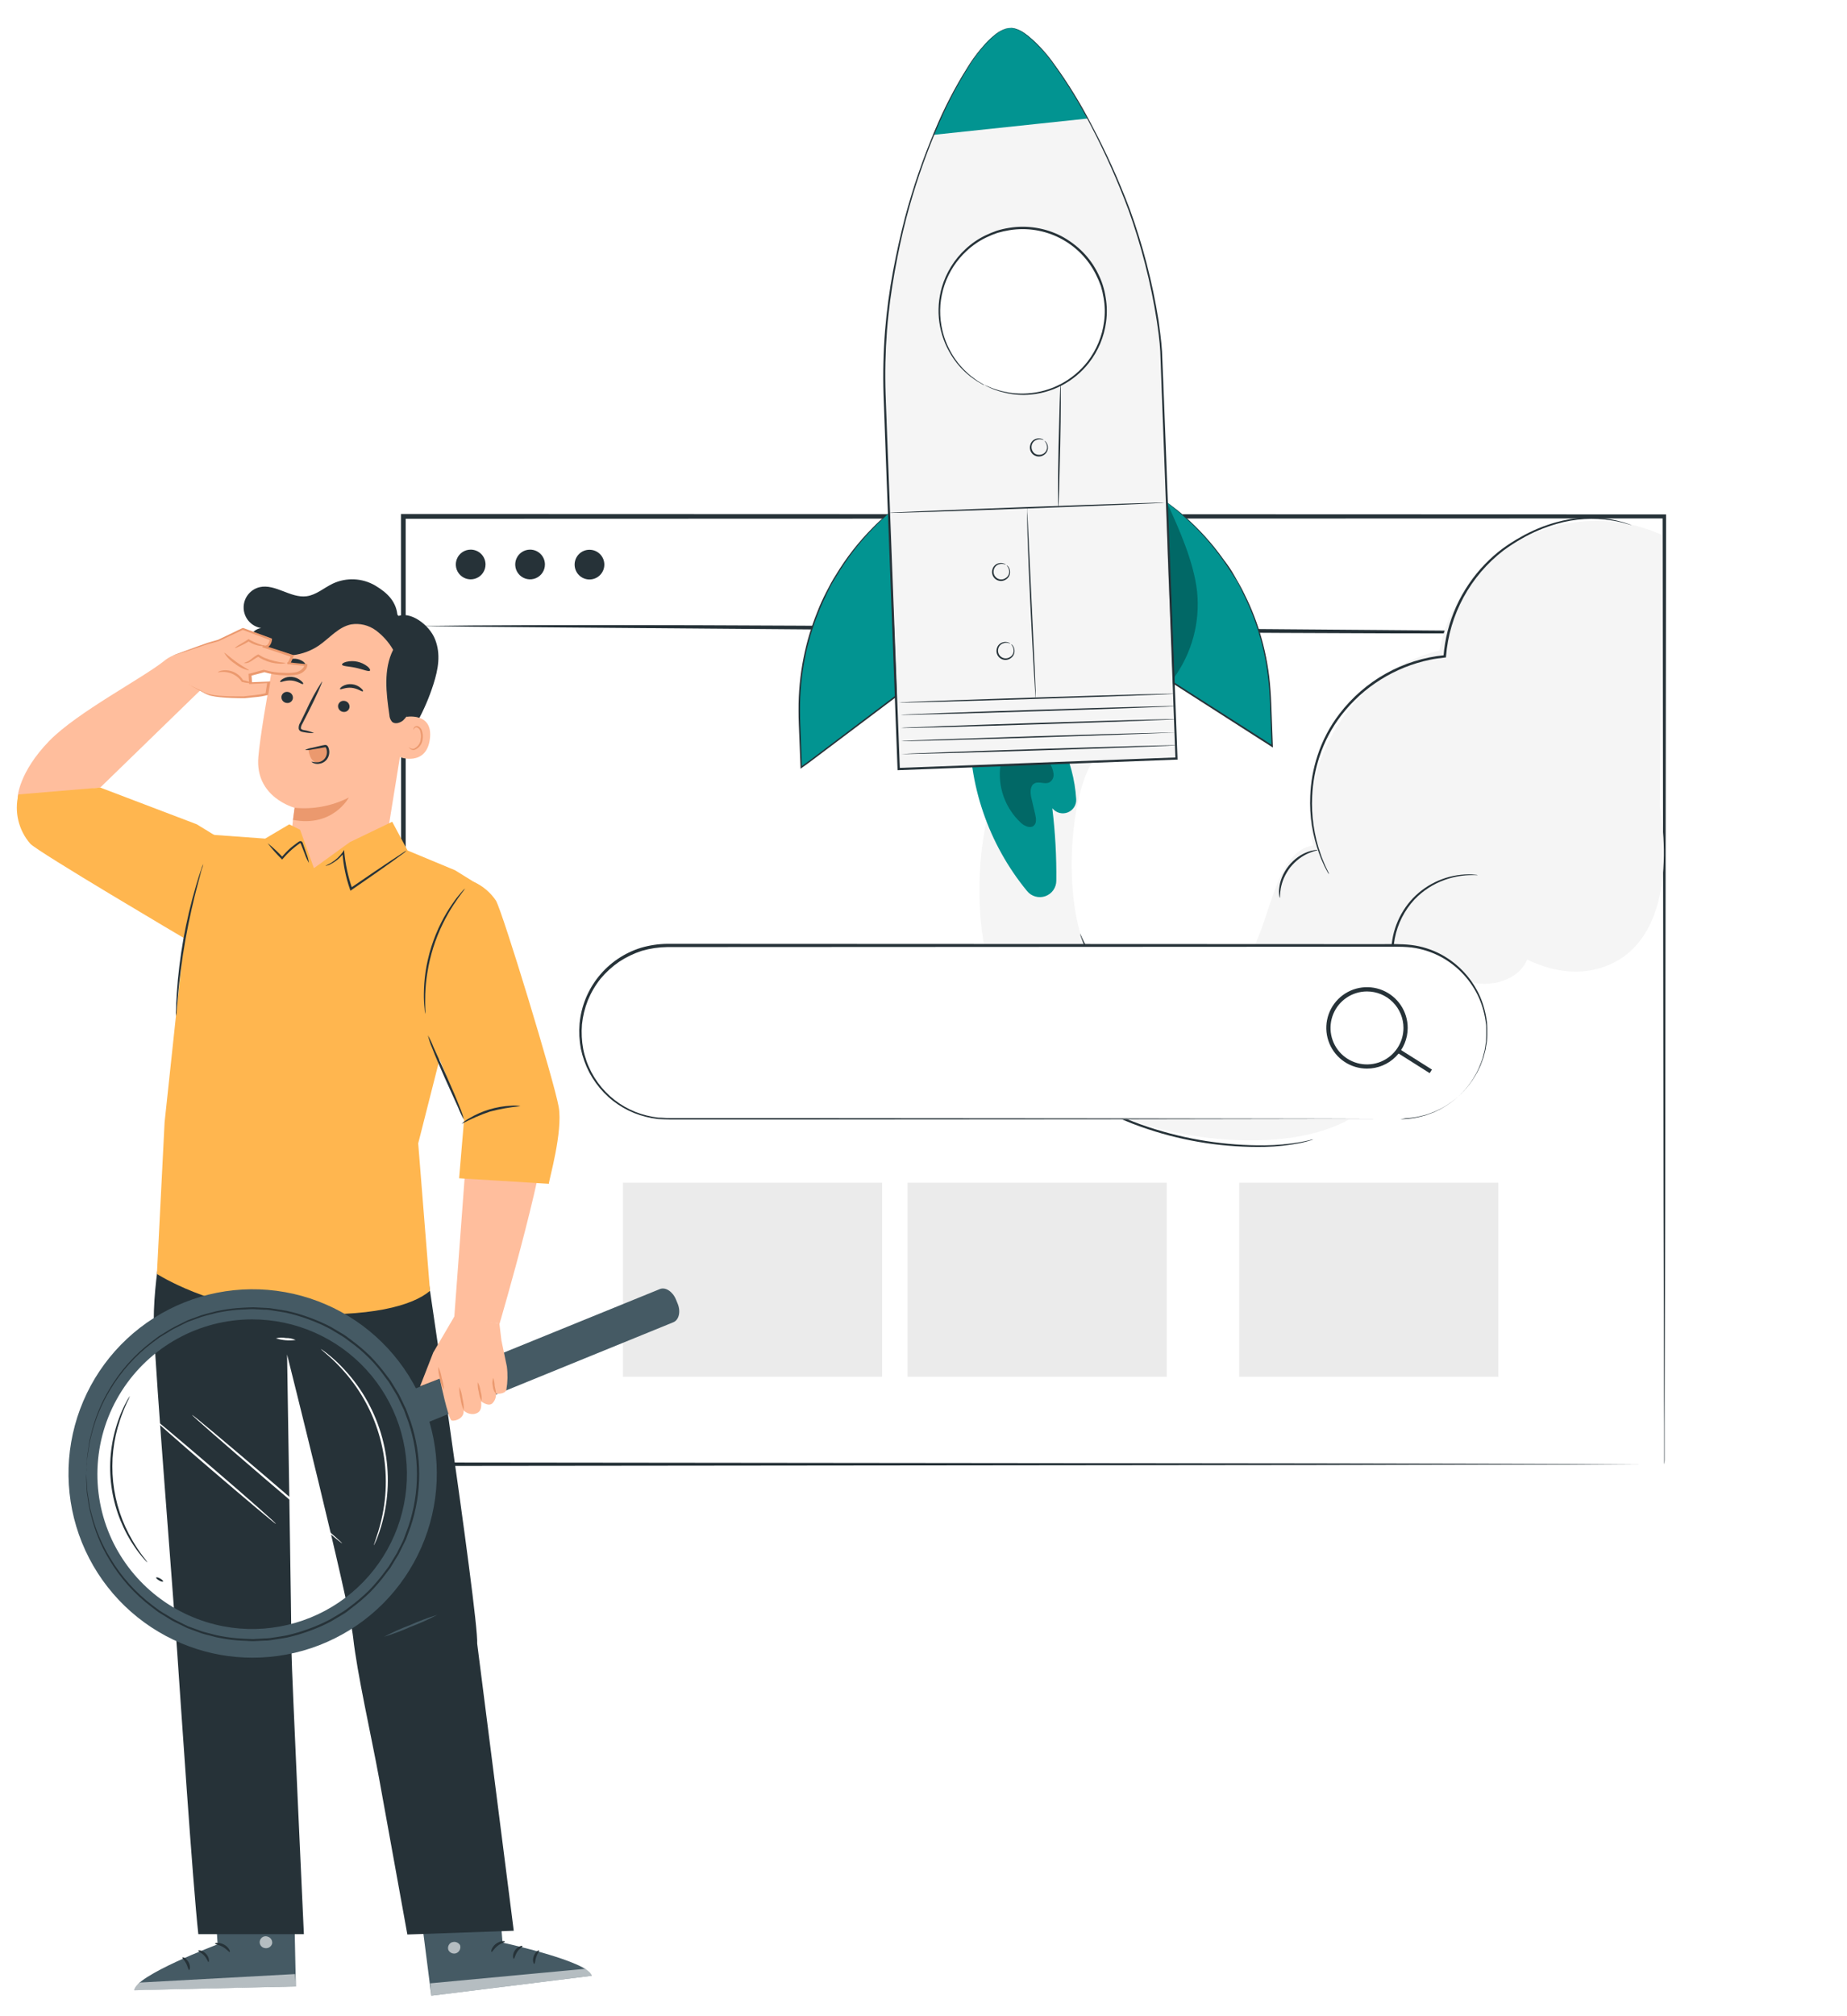 <svg width="439" height="479" viewBox="0 0 439 479" fill="none" xmlns="http://www.w3.org/2000/svg">
<g filter="url(#filter0_d_7_37867)">
<path d="M395.556 118.723H95.824V343.945H395.556V118.723Z" fill="white"/>
<path d="M395.556 343.945C395.556 343.945 395.556 343.584 395.556 342.891C395.556 342.199 395.556 341.165 395.556 339.811C395.556 337.101 395.556 333.087 395.506 327.839C395.506 317.363 395.446 301.969 395.395 282.321C395.345 243.085 395.265 186.829 395.175 118.753L395.606 119.184L95.905 119.274L96.427 118.753C96.427 199.734 96.427 276.41 96.427 343.975L95.955 343.503L312.287 343.734L373.73 343.865L390.037 343.925H394.241H395.315H394.261H390.117L373.901 343.985L312.568 344.116L95.925 344.346H95.353V343.875C95.353 276.31 95.353 199.634 95.303 118.652V118.13H95.855L395.556 118.231H395.997V118.652C395.907 186.889 395.837 243.225 395.777 282.522C395.727 302.13 395.696 317.483 395.666 327.939C395.666 333.147 395.666 337.141 395.666 339.831C395.666 341.165 395.666 342.179 395.666 342.841C395.666 343.503 395.556 343.945 395.556 343.945Z" fill="#263238"/>
<path d="M394.051 146.308C393.801 146.341 393.55 146.357 393.298 146.359H391.07L382.521 146.449C375.105 146.509 364.358 146.539 351.091 146.529C324.539 146.529 287.872 146.339 247.371 146.007L143.651 145.174L112.211 144.924L103.672 144.823L101.444 144.763C101.194 144.792 100.941 144.792 100.691 144.763C100.94 144.718 101.192 144.701 101.444 144.713H103.672L112.211 144.623C119.637 144.562 130.375 144.532 143.651 144.532C170.193 144.532 206.87 144.733 247.381 145.064L351.091 145.897L382.531 146.138L391.07 146.248H393.298C393.55 146.242 393.803 146.262 394.051 146.308Z" fill="#263238"/>
<path d="M115.402 130.122C115.404 130.821 115.199 131.506 114.811 132.088C114.424 132.67 113.872 133.125 113.227 133.393C112.581 133.662 111.87 133.733 111.184 133.597C110.497 133.461 109.867 133.124 109.372 132.63C108.878 132.135 108.541 131.505 108.405 130.819C108.269 130.132 108.34 129.421 108.609 128.776C108.877 128.13 109.332 127.578 109.914 127.191C110.496 126.803 111.181 126.598 111.88 126.6C112.814 126.602 113.708 126.974 114.368 127.634C115.028 128.294 115.4 129.189 115.402 130.122Z" fill="#263238"/>
<path d="M129.522 130.122C129.524 130.821 129.318 131.505 128.931 132.087C128.544 132.669 127.993 133.123 127.348 133.392C126.703 133.661 125.992 133.733 125.306 133.597C124.62 133.462 123.99 133.127 123.495 132.633C123 132.14 122.663 131.51 122.526 130.825C122.389 130.139 122.458 129.428 122.725 128.782C122.992 128.136 123.445 127.584 124.026 127.196C124.607 126.807 125.29 126.6 125.989 126.6C126.924 126.6 127.821 126.97 128.483 127.631C129.146 128.291 129.519 129.187 129.522 130.122Z" fill="#263238"/>
<path d="M140.108 133.694C142.059 133.694 143.641 132.113 143.641 130.162C143.641 128.211 142.059 126.63 140.108 126.63C138.158 126.63 136.576 128.211 136.576 130.162C136.576 132.113 138.158 133.694 140.108 133.694Z" fill="#263238"/>
<path d="M209.659 277.042H148.065V323.153H209.659V277.042Z" fill="#EBEBEB"/>
<path d="M277.306 277.042H215.712V323.153H277.306V277.042Z" fill="#EBEBEB"/>
<path d="M356.138 277.042H294.544V323.153H356.138V277.042Z" fill="#EBEBEB"/>
<path d="M256.115 256.167C227.123 236.899 230.502 196.723 237.994 179.566L260.597 175.627C252.97 185.028 252.166 219.115 261.784 226.473C271.401 233.832 289.289 233.741 296.365 223.91C301.928 216.193 302.704 198.316 312.102 196.878C308.164 176.921 322.301 155.131 342.128 150.604C343.204 144.974 345.541 139.661 348.963 135.063C352.385 130.465 356.804 126.701 361.888 124.054C366.972 121.407 372.589 119.945 378.318 119.778C384.047 119.611 389.74 120.744 394.969 123.09L394.535 187.774C394.535 187.774 400.696 218.466 381.541 225.626C374.998 228.071 368.511 226.646 362.993 224.012C362.571 224.993 361.966 225.886 361.21 226.641C358.238 229.549 353.597 230.308 349.51 229.436C348.983 229.323 348.493 229.186 347.956 229.009C343.65 242.243 331.304 256.469 319.876 262.418C303.344 271.077 271.711 266.525 256.115 256.167Z" fill="#F5F5F5"/>
<path d="M315.92 203.719C315.92 203.719 315.892 203.609 315.794 203.4L315.365 202.507C315.168 202.111 314.931 201.622 314.698 201.03C314.464 200.438 314.151 199.764 313.904 198.978C312.338 194.552 311.652 189.862 311.885 185.172C312.029 181.957 312.621 178.778 313.644 175.726C314.801 172.201 316.55 168.899 318.817 165.962C324.044 159.183 331.527 154.503 339.909 152.768C341.11 152.509 342.329 152.377 343.459 152.239L343.68 152.219L343.691 152.004C344.076 147.071 345.496 142.274 347.858 137.927C350.22 133.579 353.471 129.778 357.4 126.77C358.769 125.768 360.195 124.847 361.671 124.011C364.311 122.487 367.13 121.297 370.063 120.466C374.295 119.232 378.749 118.96 383.1 119.671C383.875 119.778 384.539 119.936 385.124 120.071C385.617 120.175 386.105 120.303 386.586 120.456L387.486 120.707C387.586 120.745 387.69 120.768 387.797 120.773C387.797 120.773 387.702 120.717 387.503 120.659L386.62 120.359C386.143 120.185 385.656 120.041 385.16 119.93C384.578 119.773 383.91 119.601 383.111 119.455C378.723 118.664 374.213 118.882 369.922 120.091C366.952 120.905 364.097 122.091 361.424 123.62C359.923 124.453 358.476 125.378 357.089 126.389C355.628 127.487 354.255 128.7 352.984 130.014C347.242 135.946 343.747 143.692 343.098 151.922L343.335 151.678C338.436 152.162 333.69 153.651 329.392 156.052C325.095 158.453 321.339 161.715 318.358 165.633C316.069 168.613 314.307 171.964 313.149 175.539C312.126 178.644 311.546 181.878 311.423 185.145C311.216 189.874 311.962 194.596 313.617 199.03C313.862 199.727 314.144 200.41 314.461 201.077C314.669 201.579 314.905 202.068 315.169 202.543C315.373 202.908 315.529 203.197 315.644 203.417C315.727 203.525 315.82 203.626 315.92 203.719Z" fill="#263238"/>
<path d="M304.174 209.34C304.273 209.328 304.182 208.436 304.431 207.045C304.582 206.237 304.82 205.448 305.142 204.692C305.547 203.77 306.061 202.899 306.671 202.099C307.309 201.316 308.037 200.611 308.841 199.999C309.502 199.509 310.216 199.094 310.968 198.761C312.267 198.198 313.152 198.08 313.136 197.989C313.12 197.897 312.909 197.959 312.501 197.999C311.929 198.072 311.368 198.215 310.83 198.423C310.022 198.715 309.258 199.115 308.557 199.611C306.822 200.835 305.477 202.534 304.683 204.503C304.362 205.302 304.15 206.141 304.052 206.996C303.972 207.569 303.967 208.149 304.036 208.723C304.098 209.132 304.146 209.347 304.174 209.34Z" fill="#263238"/>
<path d="M314.383 233.657C314.383 233.657 314.431 233.022 314.648 231.903C314.957 230.312 315.58 228.798 316.48 227.451C317.82 225.416 319.779 223.867 322.067 223.032C324.919 221.999 328.059 222.095 330.843 223.301L331.231 223.472L331.206 223.061C331.156 221.69 331.261 220.318 331.52 218.971C332.186 215.503 333.815 212.294 336.222 209.71C338.22 207.628 340.675 206.041 343.393 205.073C345.227 204.419 347.149 204.044 349.093 203.96C350.473 203.911 351.242 203.991 351.236 203.941C351.057 203.886 350.872 203.855 350.685 203.849C350.154 203.784 349.62 203.753 349.085 203.757C346.621 203.769 344.184 204.273 341.916 205.239C339.649 206.204 337.597 207.612 335.88 209.38C334.143 211.201 332.788 213.352 331.897 215.706C331.006 218.06 330.596 220.569 330.691 223.084L331.059 222.835C328.149 221.567 324.861 221.479 321.886 222.588C319.522 223.479 317.514 225.117 316.166 227.253C315.271 228.649 314.68 230.218 314.431 231.857C314.365 232.297 314.332 232.741 314.334 233.186C314.328 233.345 314.344 233.503 314.383 233.657Z" fill="#263238"/>
<path d="M241.466 241.022C241.579 241.269 241.711 241.507 241.862 241.733C242.146 242.18 242.549 242.86 243.117 243.695C244.756 246.035 246.608 248.218 248.649 250.218C251.686 253.161 255.055 255.742 258.689 257.907C260.834 259.192 263.052 260.352 265.331 261.38C267.774 262.496 270.278 263.474 272.83 264.309C281.791 267.287 291.196 268.71 300.637 268.516C303.493 268.46 306.339 268.15 309.14 267.587C310.123 267.363 310.887 267.173 311.393 267.005C311.656 266.938 311.913 266.848 312.159 266.734C311.889 266.771 311.622 266.828 311.36 266.904C310.846 267.044 310.085 267.189 309.095 267.386C306.299 267.87 303.468 268.125 300.631 268.151C291.249 268.236 281.918 266.773 273.012 263.822C270.478 262.996 267.991 262.028 265.565 260.923C263.296 259.913 261.087 258.77 258.951 257.502C255.324 255.37 251.949 252.837 248.888 249.951C246.857 247.992 244.992 245.868 243.312 243.601C242.716 242.795 242.302 242.132 242.006 241.666C241.844 241.437 241.663 241.221 241.466 241.022Z" fill="#263238"/>
<path d="M256.711 217.787C256.781 218.241 256.912 218.683 257.102 219.101C257.511 220.252 258.026 221.363 258.64 222.419C260.655 225.952 263.611 228.856 267.179 230.807C270.747 232.758 274.787 233.68 278.849 233.469C280.065 233.416 281.273 233.251 282.459 232.976C282.903 232.894 283.335 232.758 283.747 232.571C282.122 232.836 280.483 233.01 278.839 233.091C274.861 233.198 270.926 232.249 267.435 230.34C263.944 228.432 261.021 225.632 258.964 222.226C258.119 220.796 257.366 219.314 256.711 217.787Z" fill="#263238"/>
<path d="M252.198 172.424C254.277 176.635 255.5 181.216 255.797 185.903C255.834 186.57 255.661 187.231 255.301 187.794C254.942 188.356 254.414 188.792 253.794 189.038C253.173 189.284 252.491 189.329 251.843 189.166C251.196 189.003 250.616 188.64 250.186 188.129L250.117 188.088C250.813 193.788 251.13 199.528 251.067 205.27C251.065 206.078 250.813 206.865 250.347 207.524C249.88 208.183 249.221 208.681 248.46 208.951C247.699 209.221 246.873 209.248 246.095 209.03C245.318 208.812 244.627 208.358 244.117 207.732C234.891 196.504 230.05 182.31 230.494 167.785L252.198 172.424Z" fill="#029491"/>
<g opacity="0.3">
<path d="M249.678 177.648C250.073 178.346 250.324 179.116 250.417 179.912C250.459 180.31 250.385 180.711 250.204 181.067C250.023 181.424 249.742 181.72 249.396 181.92C248.308 182.443 246.924 181.569 245.853 182.161C244.782 182.753 244.858 184.382 245.142 185.621L246.058 189.539C246.284 190.5 246.426 191.701 245.608 192.279C244.79 192.857 243.49 192.277 242.685 191.546C240.82 189.824 239.4 187.676 238.547 185.284C237.695 182.893 237.435 180.33 237.791 177.816L249.678 177.648Z" fill="black"/>
</g>
<path d="M250.651 223.068C251.425 223.563 251.974 224.341 252.179 225.235C252.385 226.13 252.231 227.07 251.751 227.852C251.271 228.634 250.502 229.197 249.611 229.418C248.721 229.64 247.778 229.503 246.988 229.037C246.197 228.571 245.621 227.813 245.383 226.926C245.146 226.039 245.266 225.095 245.718 224.296C246.17 223.497 246.917 222.907 247.8 222.654C248.682 222.4 249.628 222.504 250.435 222.941" fill="#029491"/>
<path d="M240.036 2.64C245.268 2.439 255.385 15.59 265.158 37.822C270.937 50.929 274.584 64.876 275.96 79.135L279.63 176.28L254.039 177.247L239.191 177.814L213.6 178.78L210.272 90.62C209.94 81.995 210.436 73.359 211.753 64.829C213.033 56.281 215 47.849 217.634 39.617C225.165 16.624 234.809 2.832 240.036 2.64Z" fill="#F5F5F5"/>
<path d="M211.321 117.868L211.082 118.076C204.153 124.084 198.662 131.573 195.016 139.989C191.369 148.405 189.661 157.532 190.016 166.697L190.458 178.338L212.965 161.4L211.321 117.868Z" fill="#029491"/>
<path d="M211.321 117.867L211.328 118.093L211.343 118.719L211.439 121.105L211.702 130.125L212.794 161.392L212.865 161.271L192.387 176.725L190.355 178.196L190.614 178.348L190.346 171.492C190.277 169.238 190.143 167.016 190.153 164.844C190.121 160.664 190.511 156.492 191.32 152.392C192.043 148.685 193.121 145.057 194.538 141.557C195.157 139.895 195.936 138.374 196.62 136.878C197.304 135.383 198.095 134.02 198.911 132.754C201.343 128.691 204.242 124.927 207.55 121.538C208.688 120.299 209.69 119.469 210.305 118.841L211.282 117.914L211.015 118.13L210.278 118.708C209.634 119.307 208.614 120.127 207.459 121.357C204.097 124.728 201.155 128.492 198.695 132.568C197.87 133.829 197.125 135.231 196.376 136.7C195.627 138.168 194.899 139.72 194.266 141.385C192.83 144.901 191.735 148.546 190.995 152.27C190.176 156.392 189.776 160.586 189.802 164.788C189.789 166.982 189.92 169.191 189.998 171.45L190.274 178.334L190.287 178.668L190.557 178.466L192.588 176.996L213.098 161.548L213.139 161.479L213.174 161.419L211.885 130.012L211.506 121.052L211.41 118.665C211.396 118.412 211.396 118.214 211.379 118.065L211.321 117.867Z" fill="#263238"/>
<path d="M277.355 115.381C277.355 115.381 277.485 115.458 277.623 115.539C284.883 120.934 290.838 127.891 295.049 135.895C299.26 143.9 301.62 152.748 301.954 161.787L302.392 173.274L278.982 158.31L277.355 115.381Z" fill="#029491"/>
<path d="M277.355 115.381L277.351 115.565L277.373 116.161L277.426 118.522L277.723 127.364L278.799 158.342L278.807 158.428L278.867 158.464C285.436 162.674 292.639 167.292 300.19 172.128C300.916 172.556 301.612 173.036 302.262 173.454L302.547 173.622L302.535 173.289L302.282 166.524C302.184 164.299 302.146 162.11 301.971 159.957C301.687 155.819 300.98 151.722 299.861 147.728C298.861 144.125 297.513 140.627 295.837 137.284C295.102 135.685 294.207 134.238 293.415 132.816C292.623 131.394 291.735 130.113 290.812 128.952C288.106 125.128 284.952 121.642 281.417 118.568C280.185 117.457 279.129 116.718 278.447 116.177C278.109 115.919 277.853 115.722 277.644 115.563C277.434 115.405 277.358 115.395 277.358 115.395C277.523 115.492 277.793 115.744 278.38 116.23C278.967 116.716 280.098 117.546 281.311 118.669C284.82 121.764 287.956 125.258 290.655 129.08C291.548 130.271 292.333 131.608 293.24 132.934C294.147 134.261 294.896 135.797 295.628 137.382C297.282 140.718 298.612 144.205 299.6 147.796C300.701 151.77 301.397 155.845 301.679 159.959C301.842 162.094 301.874 164.291 301.972 166.516L302.225 173.281L302.492 173.124C301.826 172.731 301.126 172.26 300.429 171.803C292.872 166.975 285.656 162.361 279.082 158.159L279.158 158.286L277.906 127.448L277.526 118.569L277.43 116.183L277.396 115.569L277.355 115.381Z" fill="#263238"/>
<path d="M240.035 2.641C244.074 2.331 251.058 10.303 258.521 24.162L221.784 28.051C228.151 13.435 234.858 3.026 240.035 2.641Z" fill="#029491"/>
<path d="M213.692 162.934C213.703 163.034 228.34 162.646 246.388 162.067C264.435 161.488 279.078 160.952 279.067 160.852C279.056 160.753 264.477 161.14 246.38 161.724C228.283 162.309 213.689 162.839 213.692 162.934Z" fill="#263238"/>
<path d="M214.105 165.869C214.064 165.938 228.745 165.576 246.792 164.997C264.839 164.418 279.483 163.882 279.472 163.782C279.461 163.683 264.84 164.08 246.784 164.655C228.729 165.229 214.094 165.769 214.105 165.869Z" fill="#263238"/>
<path d="M214.159 168.976C214.171 169.076 228.808 168.688 246.856 168.109C264.903 167.53 279.546 166.994 279.535 166.894C279.524 166.795 264.904 167.192 246.848 167.767C228.792 168.341 214.157 168.881 214.159 168.976Z" fill="#263238"/>
<path d="M214.224 172.09C214.235 172.189 228.878 171.793 246.92 171.223C264.962 170.652 279.623 170.068 279.579 170.043C279.536 170.017 264.948 170.341 246.892 170.915C228.836 171.489 214.227 171.986 214.224 172.09Z" fill="#263238"/>
<path d="M214.267 175.179C214.226 175.249 228.907 174.887 246.963 174.312C265.019 173.738 279.645 173.192 279.642 173.098C279.64 173.003 265.011 173.396 246.955 173.97C228.899 174.544 214.308 175.11 214.267 175.179Z" fill="#263238"/>
<path d="M244.219 116.7C244.219 116.7 244.142 116.83 244.16 117.155C244.178 117.48 244.14 117.9 244.128 118.475C244.119 119.635 244.163 121.28 244.229 123.322C244.347 127.411 244.582 133.059 244.88 139.292C245.178 145.525 245.476 151.164 245.711 155.251L246.016 160.09L246.119 161.397C246.116 161.551 246.136 161.703 246.177 161.851C246.191 161.697 246.193 161.542 246.182 161.388L246.152 160.077L245.956 155.232L245.203 139.296L244.453 123.338L244.226 118.545C244.211 117.977 244.175 117.525 244.187 117.229L244.219 116.7Z" fill="#263238"/>
<path d="M211.322 117.867C211.333 117.967 225.994 117.5 244.062 116.828C262.129 116.156 276.796 115.541 276.793 115.446C276.791 115.351 262.13 115.818 244.054 116.485C225.978 117.153 211.32 117.773 211.322 117.867Z" fill="#263238"/>
<path d="M240.129 148.931C240.016 148.808 239.868 148.721 239.705 148.681C239.274 148.507 238.795 148.488 238.351 148.628C238.011 148.721 237.701 148.902 237.453 149.153C237.205 149.403 237.028 149.715 236.938 150.056C236.807 150.481 236.813 150.937 236.954 151.359C237.096 151.781 237.366 152.148 237.727 152.408C238.088 152.668 238.521 152.809 238.966 152.81C239.411 152.811 239.846 152.673 240.208 152.414C240.504 152.222 240.745 151.956 240.906 151.642C241.066 151.327 241.141 150.976 241.123 150.624C241.121 150.171 240.971 149.731 240.697 149.371C240.489 149.131 240.314 149.052 240.304 149.069C240.294 149.087 240.425 149.199 240.587 149.458C240.817 149.811 240.935 150.225 240.924 150.646C240.92 150.951 240.837 151.249 240.682 151.511C240.527 151.773 240.307 151.991 240.042 152.142C239.732 152.346 239.368 152.451 238.997 152.443C238.626 152.434 238.266 152.314 237.966 152.096C237.665 151.878 237.438 151.574 237.315 151.225C237.191 150.875 237.177 150.495 237.275 150.137C237.343 149.843 237.486 149.571 237.691 149.349C237.895 149.126 238.154 148.961 238.442 148.869C238.829 148.723 239.25 148.696 239.653 148.79C239.967 148.87 240.114 148.957 240.129 148.931Z" fill="#263238"/>
<path d="M239.072 130.172C239.072 130.172 238.961 130.025 238.649 129.922C238.217 129.748 237.738 129.729 237.294 129.869C236.954 129.962 236.644 130.143 236.396 130.394C236.148 130.644 235.971 130.956 235.882 131.297C235.75 131.722 235.756 132.178 235.897 132.6C236.039 133.022 236.309 133.389 236.67 133.649C237.031 133.909 237.464 134.05 237.909 134.051C238.355 134.052 238.789 133.914 239.151 133.655C239.447 133.463 239.688 133.197 239.849 132.883C240.01 132.568 240.085 132.217 240.066 131.865C240.058 131.415 239.907 130.979 239.635 130.62C239.534 130.486 239.4 130.379 239.247 130.31C239.247 130.31 239.363 130.449 239.526 130.707C239.755 131.06 239.873 131.475 239.862 131.896C239.859 132.199 239.777 132.495 239.623 132.756C239.469 133.017 239.249 133.233 238.985 133.383C238.676 133.587 238.312 133.693 237.941 133.686C237.571 133.679 237.211 133.559 236.91 133.342C236.609 133.126 236.381 132.823 236.257 132.473C236.132 132.124 236.117 131.745 236.213 131.387C236.282 131.091 236.426 130.818 236.631 130.594C236.837 130.371 237.096 130.204 237.385 130.11C237.772 129.97 238.191 129.946 238.591 130.04C238.91 130.111 239.057 130.198 239.072 130.172Z" fill="#263238"/>
<path d="M248.096 100.557C247.978 100.44 247.832 100.354 247.672 100.308C247.239 100.141 246.763 100.122 246.318 100.254C245.966 100.347 245.645 100.533 245.391 100.794C245.137 101.055 244.959 101.379 244.875 101.734C244.745 102.159 244.752 102.615 244.894 103.036C245.037 103.457 245.308 103.823 245.669 104.083C246.031 104.342 246.464 104.482 246.909 104.482C247.354 104.482 247.788 104.342 248.149 104.083C248.446 103.892 248.687 103.625 248.847 103.311C249.008 102.997 249.083 102.646 249.065 102.293C249.061 101.842 248.91 101.405 248.633 101.049C248.421 100.796 248.256 100.721 248.245 100.738C248.332 100.873 248.427 101.003 248.529 101.127C248.752 101.483 248.869 101.895 248.865 102.315C248.86 102.619 248.775 102.917 248.621 103.179C248.466 103.441 248.247 103.659 247.984 103.811C247.665 103.991 247.304 104.081 246.938 104.071C246.573 104.061 246.217 103.951 245.909 103.753C245.621 103.524 245.403 103.218 245.282 102.871C245.161 102.523 245.142 102.148 245.226 101.789C245.294 101.495 245.438 101.223 245.642 101.001C245.847 100.778 246.106 100.613 246.394 100.521C246.781 100.375 247.202 100.348 247.605 100.442C247.934 100.496 248.081 100.583 248.096 100.557Z" fill="#263238"/>
<path d="M252.063 87.345C251.972 87.361 251.781 93.911 251.602 101.96C251.424 110.009 251.439 116.564 251.538 116.553C251.638 116.542 251.821 109.987 252 101.938C252.178 93.889 252.184 87.358 252.063 87.345Z" fill="#263238"/>
<g opacity="0.3">
<path d="M278.929 157.195C278.929 157.195 277.212 129.042 277.355 115.381C280.321 121.87 283.654 129.298 284.51 136.384C285.311 143.774 283.32 151.197 278.929 157.195Z" fill="black"/>
</g>
<path d="M238.224 89.067C227.626 86.396 221.201 75.639 223.872 65.042C226.543 54.444 237.3 48.019 247.897 50.69C258.495 53.361 264.92 64.118 262.249 74.716C259.578 85.313 248.821 91.739 238.224 89.067Z" fill="white"/>
<path d="M234.001 87.496C233.915 87.431 233.822 87.376 233.724 87.333C233.516 87.211 233.248 87.053 232.911 86.854C232.467 86.603 232.043 86.318 231.643 86.001C231.074 85.605 230.533 85.169 230.024 84.698C228.606 83.433 227.382 81.966 226.393 80.344C225.076 78.201 224.179 75.826 223.75 73.346C223.188 70.123 223.444 66.81 224.495 63.711C225.546 60.612 227.359 57.827 229.767 55.611C231.138 54.321 232.701 53.25 234.399 52.436C235.271 52.01 236.17 51.641 237.089 51.331C238.032 51.06 238.99 50.847 239.958 50.692C244.065 50.029 248.277 50.7 251.975 52.605C255.673 54.511 258.664 57.551 260.508 61.28C260.947 62.148 261.33 63.043 261.655 63.959C261.94 64.888 262.16 65.835 262.314 66.794C262.639 68.651 262.676 70.547 262.425 72.415C261.982 75.87 260.63 79.145 258.507 81.906C256.801 84.102 254.649 85.912 252.194 87.217C249.738 88.522 247.034 89.293 244.259 89.478C242.365 89.617 240.46 89.471 238.608 89.047C237.929 88.905 237.259 88.72 236.604 88.495C236.114 88.353 235.636 88.172 235.174 87.955C234.82 87.805 234.532 87.681 234.304 87.593C234.21 87.545 234.109 87.51 234.006 87.487C234.093 87.549 234.186 87.604 234.282 87.65C234.49 87.773 234.783 87.887 235.127 88.055C235.583 88.292 236.058 88.491 236.548 88.648C237.195 88.889 237.858 89.085 238.532 89.235C240.396 89.725 242.326 89.919 244.25 89.81C247.079 89.654 249.842 88.897 252.356 87.588C254.869 86.279 257.073 84.449 258.823 82.221C261.025 79.397 262.432 76.035 262.897 72.484C263.161 70.569 263.128 68.625 262.8 66.719C262.506 64.721 261.89 62.784 260.974 60.984C260.054 59.109 258.839 57.394 257.376 55.904C255.861 54.376 254.122 53.087 252.219 52.084C248.425 50.143 244.111 49.46 239.902 50.135C238.898 50.291 237.906 50.52 236.935 50.821C235.994 51.142 235.074 51.521 234.18 51.957C232.445 52.798 230.849 53.9 229.447 55.224C226.826 57.663 224.906 60.757 223.884 64.188C223.084 66.907 222.872 69.767 223.264 72.575C223.655 75.382 224.641 78.075 226.155 80.472C227.171 82.11 228.431 83.584 229.892 84.841C230.411 85.315 230.968 85.745 231.558 86.126C231.967 86.436 232.401 86.711 232.855 86.949C233.192 87.148 233.46 87.306 233.668 87.428C233.775 87.465 233.887 87.487 234.001 87.496Z" fill="#263238"/>
<path d="M240.036 2.64C239.959 2.641 239.882 2.646 239.805 2.656C239.574 2.667 239.346 2.708 239.126 2.78C238.259 3.054 237.449 3.485 236.735 4.05C234.05 6.307 231.761 8.997 229.96 12.007C226.987 16.714 224.416 21.663 222.275 26.802C219.372 33.625 216.961 40.648 215.061 47.815C214.022 51.816 213.084 56.043 212.246 60.495C211.382 65.139 210.755 69.823 210.367 74.531C209.965 79.589 209.842 84.665 210 89.737L210.592 105.905L213.327 178.748L213.336 179.01L213.598 179.001C224.193 178.595 235.297 178.174 246.608 177.759C257.918 177.345 269.024 176.902 279.628 176.501L279.884 176.501L279.875 176.239L277.133 103.369L276.505 87.203L276.19 79.516C276.038 76.968 275.665 74.477 275.349 72.031C273.916 63.089 271.642 54.303 268.556 45.79C265.935 38.847 262.87 32.079 259.381 25.529C256.825 20.587 253.9 15.845 250.631 11.344C248.65 8.461 246.214 5.92 243.418 3.819C242.673 3.297 241.837 2.919 240.953 2.704C240.727 2.651 240.494 2.627 240.261 2.633C240.183 2.626 240.105 2.627 240.027 2.635C240.334 2.641 240.639 2.68 240.937 2.752C241.806 2.986 242.627 3.375 243.358 3.9C246.141 6.029 248.564 8.59 250.536 11.486C253.77 15.998 256.664 20.745 259.194 25.687C262.631 32.235 265.65 38.995 268.232 45.925C271.284 54.423 273.526 63.19 274.929 72.11C275.294 74.514 275.635 76.999 275.777 79.505L276.062 87.222L276.668 103.386L279.38 176.25L279.632 175.979L246.617 177.229L213.607 178.471L213.878 178.723L211.098 105.877L210.492 89.713C210.324 84.657 210.434 79.597 210.82 74.553C211.197 69.685 211.861 65.021 212.654 60.573C213.447 56.125 214.361 51.887 215.397 47.897C217.27 40.742 219.652 33.73 222.524 26.914C224.628 21.776 227.158 16.823 230.088 12.106C231.866 9.1 234.123 6.406 236.77 4.129C237.47 3.56 238.263 3.117 239.115 2.82C239.417 2.737 239.725 2.677 240.036 2.64Z" fill="#263238"/>
<path d="M332.829 261.981H158.554C153.09 261.981 147.85 259.81 143.986 255.946C140.123 252.083 137.952 246.843 137.952 241.379C137.952 235.915 140.123 230.675 143.986 226.811C147.85 222.948 153.09 220.777 158.554 220.777H332.829C338.293 220.777 343.533 222.948 347.397 226.811C351.26 230.675 353.431 235.915 353.431 241.379C353.431 246.843 351.26 252.083 347.397 255.946C343.533 259.81 338.293 261.981 332.829 261.981Z" fill="white"/>
<path d="M332.828 261.98L334.052 261.89C334.557 261.881 335.061 261.831 335.558 261.739C336.251 261.653 336.938 261.522 337.615 261.348L338.839 261.027C339.261 260.886 339.692 260.716 340.154 260.545L340.856 260.284L341.569 259.933C342.077 259.709 342.57 259.451 343.044 259.16C345.361 257.827 347.39 256.046 349.014 253.922C349.499 253.317 349.939 252.676 350.329 252.006C350.759 251.315 351.138 250.594 351.463 249.848C351.814 249.07 352.123 248.272 352.386 247.46C352.497 247.038 352.607 246.617 352.717 246.175L352.888 245.523L352.988 244.851L353.199 243.476L353.259 242.071V241.349V240.626C353.259 240.134 353.259 239.623 353.169 239.151C352.921 237.105 352.383 235.105 351.573 233.21C349.713 229.015 346.516 225.554 342.482 223.366C340.296 222.198 337.916 221.44 335.457 221.128C332.929 220.847 330.269 220.988 327.57 220.958L158.593 221.038C156.555 221.066 154.53 221.366 152.572 221.931C150.649 222.553 148.819 223.435 147.133 224.55C145.493 225.683 144.014 227.033 142.738 228.564C141.498 230.123 140.484 231.849 139.727 233.692C138.996 235.531 138.524 237.463 138.322 239.432C138.161 241.387 138.262 243.354 138.623 245.282C139.379 249.107 141.222 252.633 143.932 255.438C146.588 258.201 149.974 260.153 153.696 261.067C154.607 261.294 155.532 261.462 156.465 261.569C157.409 261.569 158.332 261.699 159.285 261.679H186.881L262.855 261.739L314.033 261.82L327.961 261.87H331.584H332.818H331.584H327.961H314.033L262.855 261.96L186.881 262.01H159.285C158.342 262.01 157.369 261.94 156.415 261.9C155.459 261.79 154.51 261.619 153.575 261.388C149.752 260.459 146.271 258.462 143.541 255.628C142.168 254.196 141 252.582 140.068 250.832C139.148 249.058 138.473 247.167 138.061 245.212C137.694 243.227 137.592 241.203 137.76 239.191C138.142 235.111 139.716 231.234 142.286 228.042C144.893 224.805 148.409 222.421 152.381 221.199C154.381 220.615 156.45 220.304 158.533 220.275L327.51 220.346C330.209 220.346 332.848 220.245 335.437 220.546C337.951 220.856 340.384 221.631 342.612 222.834C346.705 225.069 349.942 228.598 351.814 232.869C352.631 234.79 353.168 236.817 353.41 238.89C353.46 239.392 353.46 239.894 353.49 240.385V241.118V241.84C353.49 242.322 353.44 242.844 353.42 243.275C353.4 243.707 353.269 244.209 353.199 244.66L353.099 245.342L352.928 246.005C352.808 246.446 352.697 246.878 352.587 247.299C352.256 248.122 352.035 248.965 351.644 249.718C351.306 250.469 350.917 251.197 350.48 251.895C350.08 252.565 349.634 253.205 349.145 253.812C347.505 255.945 345.459 257.733 343.124 259.07C342.64 259.352 342.141 259.607 341.629 259.833L340.906 260.174L340.204 260.435C339.732 260.606 339.301 260.776 338.869 260.907L337.645 261.218C336.962 261.39 336.268 261.514 335.568 261.589C335.07 261.669 334.567 261.713 334.062 261.719L332.828 261.98Z" fill="#263238"/>
<path d="M331.414 245.562C334.995 241.98 334.995 236.173 331.413 232.591C327.832 229.009 322.024 229.009 318.443 232.591C314.861 236.173 314.861 241.98 318.443 245.562C322.024 249.143 327.832 249.143 331.414 245.562Z" fill="white"/>
<path d="M324.921 249.918C323.007 249.92 321.135 249.354 319.543 248.292C317.95 247.23 316.709 245.719 315.976 243.951C315.242 242.183 315.05 240.237 315.423 238.36C315.796 236.482 316.717 234.758 318.071 233.404C319.424 232.051 321.149 231.129 323.026 230.756C324.904 230.383 326.849 230.576 328.618 231.309C330.386 232.043 331.896 233.284 332.958 234.877C334.021 236.469 334.587 238.341 334.585 240.255C334.582 242.817 333.563 245.273 331.751 247.085C329.939 248.897 327.483 249.916 324.921 249.918ZM324.921 231.585C323.206 231.583 321.528 232.089 320.101 233.041C318.674 233.992 317.561 235.346 316.904 236.93C316.246 238.514 316.073 240.257 316.406 241.94C316.74 243.622 317.565 245.168 318.777 246.382C319.989 247.595 321.534 248.422 323.216 248.757C324.898 249.093 326.642 248.922 328.227 248.266C329.811 247.61 331.166 246.499 332.119 245.073C333.072 243.647 333.581 241.97 333.581 240.255C333.581 237.957 332.669 235.753 331.045 234.128C329.421 232.502 327.219 231.587 324.921 231.585Z" fill="#263238"/>
<path d="M332.585 245.251L332.049 246.1L339.813 251.002L340.348 250.153L332.585 245.251Z" fill="#263238"/>
<path d="M69.706 438.834L70.318 468.016L31.905 468.919C32.035 465.447 51.724 458.011 51.724 458.011L50.52 439.336L69.706 438.834Z" fill="#455A64"/>
<g opacity="0.6">
<path d="M63.564 456.165C63.926 456.251 64.242 456.47 64.45 456.779C64.658 457.087 64.743 457.462 64.688 457.83C64.586 458.195 64.351 458.508 64.029 458.706C63.708 458.905 63.323 458.976 62.952 458.904C62.751 458.877 62.558 458.808 62.387 458.7C62.215 458.593 62.069 458.45 61.957 458.281C61.846 458.112 61.772 457.921 61.74 457.721C61.709 457.521 61.721 457.317 61.775 457.122C61.83 456.927 61.925 456.746 62.056 456.591C62.186 456.436 62.348 456.311 62.531 456.224C62.714 456.137 62.913 456.09 63.115 456.087C63.318 456.084 63.519 456.124 63.704 456.205" fill="white"/>
</g>
<g opacity="0.6">
<path d="M70.318 468.016L70.128 465.075L33.37 467.082C33.37 467.082 31.684 467.825 31.905 468.959L70.318 468.016Z" fill="white"/>
</g>
<path d="M51.101 457.84C51.101 458.021 52.044 458.081 52.988 458.633C53.931 459.185 54.433 459.908 54.603 459.837C54.774 459.767 54.473 458.744 53.319 458.101C52.165 457.459 51.051 457.68 51.101 457.84Z" fill="#263238"/>
<path d="M47.107 459.516C47.107 459.687 47.89 459.968 48.552 460.701C49.214 461.433 49.415 462.226 49.555 462.216C49.696 462.206 49.836 461.212 49.003 460.299C48.171 459.386 47.107 459.346 47.107 459.516Z" fill="#263238"/>
<path d="M44.939 464.122C45.11 464.122 45.351 463.269 44.849 462.306C44.347 461.343 43.454 460.982 43.374 461.132C43.294 461.283 43.856 461.784 44.257 462.577C44.658 463.37 44.759 464.112 44.939 464.122Z" fill="#263238"/>
<path d="M51.342 453.556C51.422 453.716 52.285 453.455 53.349 453.496C54.412 453.536 55.245 453.837 55.355 453.686C55.466 453.536 54.633 452.914 53.349 452.883C52.064 452.853 51.231 453.425 51.342 453.556Z" fill="#263238"/>
<path d="M52.124 449.23C52.76 449.379 53.424 449.362 54.051 449.18C54.742 449.047 55.416 448.835 56.058 448.548C56.432 448.378 56.794 448.183 57.142 447.966C57.354 447.849 57.547 447.7 57.714 447.525C57.834 447.4 57.906 447.237 57.916 447.064C57.928 446.891 57.877 446.72 57.774 446.581C57.677 446.454 57.55 446.353 57.405 446.284C57.26 446.216 57.101 446.184 56.941 446.19C56.7 446.196 56.461 446.233 56.229 446.3C55.819 446.405 55.419 446.546 55.035 446.722C54.399 447.009 53.813 447.395 53.299 447.866C52.425 448.658 52.135 449.331 52.205 449.361C52.275 449.391 52.706 448.859 53.6 448.187C54.12 447.801 54.687 447.481 55.285 447.234C55.645 447.095 56.014 446.981 56.389 446.892C56.791 446.782 57.132 446.772 57.242 446.892C57.353 447.013 57.242 446.983 57.242 447.103C57.121 447.229 56.982 447.337 56.831 447.424C56.506 447.632 56.171 447.822 55.827 447.996C55.237 448.293 54.618 448.532 53.981 448.709C53.35 448.837 52.73 449.011 52.124 449.23Z" fill="#263238"/>
<path d="M52.347 449.481C52.694 448.961 52.856 448.339 52.808 447.715C52.829 447.033 52.724 446.352 52.497 445.708C52.36 445.327 52.186 444.961 51.975 444.615C51.857 444.373 51.68 444.165 51.461 444.009C51.242 443.853 50.988 443.754 50.721 443.721C50.553 443.729 50.39 443.783 50.251 443.877C50.111 443.971 49.999 444.101 49.928 444.253C49.834 444.466 49.776 444.693 49.758 444.926C49.692 445.331 49.692 445.744 49.758 446.15C49.886 446.831 50.183 447.469 50.621 448.006C51.403 448.93 52.186 449.12 52.206 449.06C52.226 449 51.604 448.649 51.002 447.755C50.661 447.246 50.438 446.666 50.35 446.06C50.295 445.71 50.295 445.355 50.35 445.006C50.35 444.625 50.54 444.303 50.691 444.344C50.841 444.384 51.223 444.615 51.383 444.926C51.581 445.244 51.749 445.58 51.885 445.929C52.116 446.506 52.259 447.115 52.306 447.735C52.457 448.789 52.276 449.451 52.347 449.481Z" fill="#263238"/>
<path d="M98.817 441.263L102.52 470.213L140.652 465.477C140.01 462.065 119.449 457.6 119.449 457.6L117.903 438.945L98.817 441.263Z" fill="#455A64"/>
<g opacity="0.6">
<path d="M107.427 457.499C107.08 457.637 106.797 457.9 106.635 458.237C106.473 458.573 106.444 458.959 106.554 459.316C106.71 459.659 106.99 459.932 107.337 460.08C107.684 460.229 108.074 460.243 108.43 460.119C108.799 459.974 109.099 459.694 109.269 459.336C109.439 458.978 109.465 458.569 109.344 458.192C109.143 457.861 108.828 457.614 108.459 457.498C108.09 457.382 107.691 457.404 107.337 457.56" fill="white"/>
</g>
<g opacity="0.6">
<path d="M102.519 470.214L102.268 467.273L138.915 463.842C138.915 463.842 140.651 464.283 140.651 465.477L102.519 470.214Z" fill="white"/>
</g>
<path d="M120.001 457.339C120.001 457.519 119.098 457.71 118.245 458.393C117.392 459.075 117 459.868 116.82 459.817C116.639 459.767 116.82 458.724 117.823 457.921C118.827 457.118 120.021 457.168 120.001 457.339Z" fill="#263238"/>
<path d="M124.186 458.402C124.256 458.573 123.484 458.974 122.942 459.797C122.4 460.62 122.309 461.423 122.129 461.443C121.948 461.463 121.697 460.44 122.39 459.436C123.082 458.433 124.166 458.262 124.186 458.402Z" fill="#263238"/>
<path d="M127.006 462.647C126.845 462.708 126.484 461.865 126.845 460.841C127.206 459.818 128.029 459.326 128.12 459.456C128.21 459.587 127.738 460.179 127.457 461.022C127.176 461.865 127.196 462.607 127.006 462.647Z" fill="#263238"/>
<path d="M119.149 453.134C119.088 453.304 118.205 453.134 117.142 453.365C116.078 453.595 115.315 453.977 115.205 453.836C115.095 453.696 115.797 452.973 117.031 452.753C118.266 452.532 119.229 452.983 119.149 453.134Z" fill="#263238"/>
<path d="M117.724 448.97C117.117 449.205 116.461 449.281 115.817 449.191C115.117 449.167 114.422 449.056 113.75 448.859C113.352 448.752 112.963 448.615 112.586 448.448C112.358 448.364 112.145 448.245 111.954 448.097C111.818 447.99 111.724 447.84 111.687 447.671C111.651 447.503 111.674 447.327 111.753 447.174C111.835 447.035 111.947 446.918 112.081 446.829C112.214 446.74 112.367 446.683 112.526 446.662C112.765 446.631 113.008 446.631 113.248 446.662C113.666 446.702 114.08 446.783 114.482 446.903C115.156 447.092 115.796 447.387 116.379 447.776C117.382 448.438 117.734 449.06 117.673 449.1C117.613 449.14 117.101 448.669 116.128 448.147C115.218 447.647 114.213 447.346 113.178 447.264C112.756 447.214 112.415 447.264 112.335 447.434C112.255 447.605 112.335 447.535 112.405 447.635C112.546 447.741 112.701 447.826 112.867 447.886C113.215 448.051 113.573 448.192 113.94 448.307C114.569 448.511 115.213 448.659 115.867 448.749C116.491 448.775 117.111 448.849 117.724 448.97Z" fill="#263238"/>
<path d="M117.512 449.231C117.093 448.764 116.843 448.171 116.8 447.545C116.68 446.881 116.68 446.202 116.8 445.538C116.873 445.141 116.991 444.754 117.151 444.384C117.23 444.128 117.373 443.896 117.566 443.71C117.759 443.524 117.996 443.39 118.255 443.32C118.422 443.301 118.591 443.329 118.743 443.4C118.895 443.47 119.025 443.582 119.118 443.722C119.237 443.923 119.328 444.139 119.389 444.364C119.507 444.757 119.558 445.168 119.539 445.578C119.526 446.287 119.325 446.979 118.957 447.585C118.325 448.589 117.573 448.92 117.542 448.86C117.512 448.799 118.084 448.358 118.546 447.394C118.806 446.839 118.94 446.232 118.937 445.618C118.935 445.278 118.881 444.939 118.777 444.615C118.676 444.233 118.486 443.942 118.335 444.003C118.185 444.063 117.864 444.354 117.743 444.675C117.595 444.999 117.474 445.335 117.382 445.678C117.248 446.284 117.197 446.905 117.231 447.525C117.332 448.579 117.573 449.231 117.512 449.231Z" fill="#263238"/>
<path d="M39.914 283.967L99.712 285.883C99.712 285.883 113.811 379.99 113.419 386.543L122.109 454.78L96.822 455.673C96.822 455.673 92.808 433.526 90.068 418.374C88.222 408.339 84.85 393.507 83.937 385.088C83.024 376.669 68.232 317.854 68.232 317.854C68.232 317.854 69.326 386.091 69.296 388.901C69.266 391.711 72.226 455.593 72.226 455.593H47.139C45.844 444.063 42.764 397.922 42.121 388.6C40.917 371.762 37.104 324.196 36.592 312.044C36.081 299.892 39.914 283.967 39.914 283.967Z" fill="#263238"/>
<path d="M43.856 284.428C44.136 283.013 44.136 281.558 43.856 280.143C43.562 281.556 43.562 283.015 43.856 284.428Z" fill="#455A64"/>
<path d="M41.368 285.562C41.844 283.757 41.684 281.844 40.916 280.143C40.944 281.051 41.031 281.956 41.177 282.852C41.18 283.759 41.244 284.664 41.368 285.562Z" fill="#455A64"/>
<path d="M63.704 281.077C64.189 281.176 64.632 281.426 64.968 281.789C65.137 281.98 65.261 282.206 65.332 282.451C65.403 282.695 65.419 282.952 65.38 283.204C65.295 283.493 65.132 283.752 64.909 283.954C64.686 284.156 64.411 284.292 64.115 284.348C63.82 284.405 63.514 284.378 63.233 284.272C62.951 284.165 62.705 283.983 62.52 283.746C62.393 283.526 62.315 283.281 62.291 283.028C62.267 282.776 62.297 282.521 62.379 282.281C62.555 281.815 62.88 281.42 63.303 281.157C63.303 281.157 63.132 281.157 62.881 281.267C62.525 281.47 62.249 281.789 62.099 282.17C61.973 282.454 61.915 282.763 61.929 283.073C61.943 283.383 62.028 283.685 62.179 283.957C62.4 284.275 62.709 284.523 63.068 284.67C63.426 284.817 63.82 284.857 64.201 284.785C64.583 284.713 64.935 284.531 65.215 284.263C65.495 283.995 65.692 283.652 65.781 283.274C65.822 282.966 65.791 282.652 65.69 282.358C65.589 282.063 65.421 281.796 65.199 281.578C64.916 281.281 64.542 281.087 64.135 281.026C63.855 280.996 63.704 281.056 63.704 281.077Z" fill="#455A64"/>
<path d="M91.271 384.927C93.454 384.266 95.593 383.465 97.673 382.529C99.811 381.729 101.896 380.794 103.915 379.729C101.73 380.394 99.588 381.195 97.503 382.128C95.369 382.93 93.288 383.865 91.271 384.927Z" fill="#455A64"/>
<path d="M94.492 142.525C94.301 139.043 92.153 136.895 89.153 135.119C87.64 134.241 85.938 133.742 84.191 133.663C82.444 133.584 80.704 133.929 79.118 134.668C77.011 135.671 75.165 137.377 72.856 137.678C69.043 138.17 65.441 134.668 61.708 135.52C60.594 135.788 59.607 136.432 58.915 137.344C58.222 138.257 57.867 139.381 57.91 140.525C57.952 141.67 58.39 142.764 59.148 143.623C59.906 144.481 60.938 145.051 62.069 145.234C59.57 145.595 58.165 148.756 59.059 151.095C59.952 153.433 62.591 154.807 65.079 154.858C67.614 154.777 70.079 154.003 72.204 152.62C74.382 151.356 76.419 149.83 78.697 148.746C80.933 147.539 83.523 147.159 86.012 147.673C89.314 148.546 91.652 151.687 92.505 154.958C93.358 158.229 92.996 161.752 92.505 165.123C92.013 168.495 91.341 171.897 91.662 175.299C91.659 175.492 91.702 175.683 91.785 175.857C91.869 176.031 91.991 176.183 92.144 176.302C92.645 176.583 93.227 176.112 93.599 175.67C97.825 170.656 101.023 164.859 103.011 158.611C104.165 154.998 104.797 151.476 103.423 147.944C102.048 144.411 97.402 141.05 94.451 142.485" fill="#263238"/>
<path d="M97.733 159.343L92.163 193.733C91.16 200.155 86.945 206.367 76.87 204.259C68.26 201.771 68.902 195.579 70.026 187.943C70.026 187.943 60.553 185.484 61.406 175.851C61.808 171.194 63.413 161.681 65.009 153.092C65.823 148.644 68.282 144.665 71.897 141.949C75.512 139.232 80.017 137.976 84.517 138.431L85.45 138.521C95.394 140.157 99.599 149.449 97.733 159.343Z" fill="#FFBE9D"/>
<path d="M70.027 187.943C74.467 188.377 78.938 187.531 82.912 185.504C82.912 185.504 79.139 192.649 69.636 190.823L70.027 187.943Z" fill="#EB996E"/>
<path d="M66.896 161.511C66.856 161.868 66.958 162.227 67.179 162.51C67.4 162.793 67.724 162.979 68.08 163.026C68.253 163.059 68.431 163.057 68.603 163.019C68.775 162.982 68.938 162.909 69.082 162.807C69.225 162.705 69.346 162.575 69.438 162.424C69.53 162.274 69.59 162.107 69.615 161.932C69.655 161.575 69.554 161.216 69.332 160.933C69.111 160.65 68.788 160.465 68.431 160.417C68.258 160.386 68.081 160.389 67.909 160.427C67.738 160.465 67.576 160.538 67.433 160.64C67.29 160.742 67.168 160.871 67.076 161.021C66.984 161.171 66.923 161.337 66.896 161.511Z" fill="#263238"/>
<path d="M66.595 158.019C66.745 158.22 67.869 157.547 69.344 157.708C70.82 157.868 71.833 158.711 72.014 158.541C72.194 158.37 71.954 158.129 71.522 157.738C70.925 157.229 70.186 156.917 69.405 156.845C68.636 156.76 67.861 156.929 67.197 157.326C66.705 157.628 66.525 157.929 66.595 158.019Z" fill="#263238"/>
<path d="M80.353 163.638C80.313 163.996 80.415 164.354 80.636 164.637C80.858 164.921 81.181 165.106 81.537 165.154C81.71 165.187 81.888 165.184 82.06 165.147C82.232 165.109 82.395 165.037 82.538 164.935C82.682 164.832 82.803 164.702 82.895 164.552C82.987 164.402 83.047 164.234 83.073 164.06C83.112 163.703 83.011 163.344 82.79 163.061C82.568 162.777 82.245 162.592 81.888 162.545C81.716 162.513 81.538 162.516 81.367 162.555C81.195 162.593 81.033 162.665 80.89 162.767C80.747 162.869 80.625 162.999 80.533 163.148C80.441 163.298 80.38 163.465 80.353 163.638Z" fill="#263238"/>
<path d="M80.816 159.755C80.976 159.945 82.09 159.283 83.565 159.434C85.04 159.584 86.054 160.437 86.234 160.277C86.415 160.116 86.174 159.865 85.743 159.474C85.146 158.965 84.406 158.653 83.625 158.581C82.858 158.5 82.085 158.665 81.418 159.052C80.926 159.353 80.745 159.665 80.816 159.755Z" fill="#263238"/>
<path d="M74.634 170.181C73.88 169.852 73.088 169.623 72.275 169.499C71.904 169.428 71.553 169.318 71.513 169.047C71.524 168.655 71.649 168.275 71.874 167.953C72.326 167.08 72.797 166.157 73.279 165.194C75.286 161.26 76.701 158.009 76.54 157.928C75.082 160.167 73.8 162.515 72.707 164.953L71.342 167.743C71.065 168.174 70.945 168.688 71.001 169.198C71.04 169.338 71.112 169.467 71.209 169.575C71.307 169.682 71.428 169.766 71.563 169.82C71.768 169.892 71.98 169.942 72.195 169.97C72.996 170.14 73.815 170.211 74.634 170.181Z" fill="#263238"/>
<path d="M81.296 153.925C81.396 154.346 82.891 154.306 84.607 154.687C86.323 155.069 87.678 155.691 87.939 155.35C88.059 155.179 87.859 154.778 87.327 154.346C86.625 153.801 85.81 153.42 84.942 153.232C84.073 153.045 83.173 153.055 82.309 153.262C81.607 153.443 81.256 153.734 81.296 153.925Z" fill="#263238"/>
<path d="M67.568 153.794C67.799 154.165 68.853 153.914 70.077 154.025C71.301 154.135 72.315 154.476 72.586 154.145C72.706 153.985 72.586 153.633 72.154 153.272C71.587 152.836 70.903 152.577 70.19 152.527C69.476 152.477 68.763 152.639 68.14 152.991C67.649 153.292 67.468 153.623 67.568 153.794Z" fill="#263238"/>
<path d="M96.237 166.388C96.408 166.328 103.041 165.094 102.168 171.646C101.295 178.199 94.893 175.982 94.913 175.791C94.933 175.6 96.237 166.388 96.237 166.388Z" fill="#FFBE9D"/>
<path d="M97.241 173.573C97.241 173.573 97.341 173.663 97.522 173.784C97.78 173.933 98.084 173.979 98.375 173.914C98.835 173.7 99.229 173.369 99.518 172.952C99.807 172.536 99.981 172.051 100.021 171.546C100.116 170.987 100.081 170.414 99.92 169.87C99.889 169.654 99.805 169.45 99.676 169.274C99.546 169.099 99.375 168.959 99.178 168.866C99.052 168.812 98.911 168.804 98.781 168.845C98.65 168.885 98.538 168.971 98.465 169.087C98.345 169.258 98.375 169.398 98.335 169.398C98.295 169.398 98.215 169.268 98.335 169.007C98.391 168.85 98.501 168.719 98.646 168.636C98.844 168.523 99.077 168.49 99.298 168.545C99.55 168.642 99.773 168.801 99.948 169.006C100.124 169.211 100.245 169.456 100.302 169.719C100.505 170.327 100.557 170.974 100.452 171.606C100.407 172.189 100.193 172.746 99.837 173.209C99.481 173.672 98.997 174.022 98.445 174.215C98.265 174.239 98.081 174.222 97.908 174.167C97.734 174.111 97.575 174.018 97.442 173.894C97.231 173.733 97.221 173.583 97.241 173.573Z" fill="#EB996E"/>
<path d="M65.793 144.171C66.916 142.401 68.465 140.942 70.299 139.926C74.144 137.535 78.645 136.415 83.163 136.725C87.698 137.078 91.919 139.179 94.934 142.585C97.24 145.378 98.674 148.788 99.058 152.389C99.433 155.976 99.092 159.602 98.055 163.056C97.734 164.612 96.963 166.039 95.837 167.16C95.085 167.803 93.83 168.164 93.158 167.482C92.783 167.032 92.567 166.471 92.546 165.886C91.793 160.688 91.091 155.099 93.439 150.402C92.401 148.599 91.004 147.028 89.335 145.786C88.496 145.171 87.543 144.729 86.532 144.486C85.52 144.243 84.471 144.204 83.444 144.371C80.434 144.973 78.326 147.643 75.788 149.389C73.957 150.626 71.859 151.41 69.666 151.677C67.473 151.944 65.248 151.686 63.174 150.924L65.793 144.171Z" fill="#263238"/>
<path d="M73.328 174.165C73.404 174.788 73.57 175.396 73.82 175.971C73.948 176.259 74.135 176.516 74.368 176.727C74.601 176.937 74.876 177.097 75.174 177.196C75.502 177.264 75.842 177.25 76.163 177.153C76.484 177.057 76.775 176.882 77.011 176.644C77.471 176.155 77.766 175.533 77.854 174.868C77.954 174.265 77.854 173.513 77.262 173.312C77.017 173.257 76.763 173.257 76.519 173.312L73.167 173.924" fill="#EB996E"/>
<path d="M74.032 176.965C74.581 177.112 75.152 177.16 75.718 177.105C76.301 177.009 76.827 176.697 77.193 176.232C77.407 175.949 77.559 175.624 77.639 175.278C77.719 174.932 77.724 174.573 77.654 174.225C77.621 174.048 77.563 173.876 77.484 173.714C77.394 173.553 77.414 173.563 77.273 173.563C77.094 173.583 76.917 173.613 76.741 173.653L76.189 173.754L74.283 174.075C73.701 174.213 73.103 174.264 72.507 174.225C73.037 173.951 73.611 173.768 74.202 173.683C74.744 173.543 75.376 173.402 76.089 173.242L76.631 173.121C76.832 173.121 76.982 173.031 77.243 173.011C77.405 172.998 77.566 173.037 77.705 173.121C77.822 173.213 77.918 173.329 77.986 173.463C78.089 173.669 78.163 173.888 78.206 174.115C78.294 174.543 78.284 174.985 78.178 175.409C78.073 175.832 77.873 176.227 77.594 176.563C77.132 177.103 76.476 177.438 75.768 177.497C75.309 177.553 74.843 177.48 74.423 177.286C74.132 177.125 74.012 176.995 74.032 176.965Z" fill="#263238"/>
<path d="M49.596 160.026L48.04 159.604L23.826 183.136L4.178 185.504C4.178 185.504 4.379 179.574 11.754 172.007C18.377 165.244 33.781 157.216 38.999 153.061C39.672 152.492 40.435 152.038 41.257 151.717L49.596 160.026Z" fill="#FFBE9D"/>
<path d="M49.606 148.827L52.085 148.124L57.925 145.355L64.568 147.833C64.568 147.833 64.418 150.101 62.672 149.479L69.636 151.777C69.636 151.777 69.064 153.433 68.753 153.543C68.442 153.654 72.837 154.015 72.837 154.015C72.837 154.015 72.837 156.253 68.672 156.212C64.508 156.172 62.892 155.46 62.892 155.46L59.551 156.353L59.681 158.36L64.237 158.29L64.026 160.839C62.091 161.247 60.135 161.549 58.166 161.742C58.166 161.742 51.142 161.842 49.235 160.919C47.328 159.996 44.9 158.681 44.9 158.681L41.257 151.737L49.606 148.827Z" fill="#FFBE9D"/>
<path d="M55.877 150.001C55.877 150.061 56.268 149.871 56.881 149.59C57.7 149.238 58.489 148.818 59.239 148.335H58.938L59.209 148.506C60.038 149.036 60.973 149.378 61.948 149.509C62.691 149.61 63.152 149.509 63.152 149.509C61.872 149.204 60.637 148.731 59.48 148.104L59.229 147.944L59.078 147.844L58.928 147.954C58.115 148.516 57.262 148.957 56.7 149.309C56.138 149.66 55.827 149.951 55.877 150.001Z" fill="#EB996E"/>
<path d="M58.015 153.543C58.015 153.543 58.467 153.704 59.139 153.413C59.812 153.122 60.564 152.409 61.518 152.008H61.277C61.705 152.296 62.154 152.551 62.621 152.77C63.796 153.332 65.073 153.646 66.374 153.694C66.909 153.762 67.452 153.704 67.96 153.523C66.201 153.382 64.475 152.969 62.842 152.299C62.398 152.092 61.968 151.854 61.558 151.586L61.427 151.516H61.317C60.233 152.068 59.601 152.801 59.009 153.102C58.417 153.403 58.015 153.463 58.015 153.543Z" fill="#EB996E"/>
<path d="M51.794 155.721C51.794 155.801 52.306 155.651 53.098 155.661C54.125 155.674 55.127 155.976 55.988 156.534C56.559 156.902 57.047 157.383 57.423 157.949L57.484 158.039H57.574C58.347 158.259 59.149 158.357 59.952 158.33C59.233 157.965 58.461 157.718 57.664 157.597L57.815 157.698C57.438 157.045 56.912 156.491 56.279 156.082C55.336 155.463 54.212 155.181 53.088 155.279C52.225 155.38 51.764 155.671 51.794 155.721Z" fill="#EB996E"/>
<path d="M44.9 158.661C44.96 158.714 45.028 158.758 45.1 158.792L45.733 159.153L48.161 160.467C48.735 160.82 49.352 161.096 49.998 161.29C50.774 161.471 51.562 161.598 52.356 161.672C54.062 161.842 56.008 161.912 58.166 161.912L60.785 161.641C61.754 161.561 62.714 161.396 63.655 161.15H63.755V161.019C63.896 160.146 64.046 159.193 64.207 158.22L64.257 157.939H63.976L59.641 158.119L59.902 158.34C59.902 157.728 59.812 157.045 59.772 156.333L59.581 156.594L62.932 155.701H62.762C64.389 156.196 66.079 156.452 67.779 156.463C68.661 156.519 69.546 156.475 70.418 156.333C70.894 156.274 71.353 156.115 71.763 155.866C72.173 155.616 72.525 155.283 72.797 154.888C72.948 154.624 73.037 154.329 73.058 154.025V153.794H72.807C71.803 153.704 70.73 153.614 69.716 153.503L68.973 153.403H68.813V153.453C68.843 153.48 68.865 153.515 68.876 153.554C68.886 153.594 68.885 153.635 68.873 153.674C68.873 153.764 68.692 153.884 68.733 153.844C68.791 153.82 68.846 153.786 68.893 153.744C69.002 153.631 69.093 153.502 69.164 153.363C69.396 152.902 69.597 152.426 69.766 151.938L69.856 151.687L69.606 151.607L62.581 149.319L62.421 149.78C62.703 149.884 63.006 149.919 63.304 149.881C63.609 149.826 63.886 149.667 64.086 149.429C64.422 148.992 64.618 148.464 64.648 147.914V147.743L64.468 147.673L57.815 145.224H57.734H57.654L51.824 148.024L49.385 148.727L47.258 149.479L43.886 150.703L41.769 151.486C41.518 151.561 41.276 151.662 41.046 151.787C41.301 151.731 41.552 151.661 41.799 151.576L43.947 150.884L47.348 149.75L49.476 149.038L51.924 148.375L57.785 145.636H57.614L64.257 148.134L64.097 147.894C64.07 148.341 63.913 148.77 63.645 149.128C63.5 149.272 63.315 149.368 63.114 149.404C62.913 149.44 62.706 149.413 62.521 149.329L62.361 149.8L69.315 152.108L69.154 151.777C69.001 152.24 68.809 152.69 68.582 153.122C68.539 153.212 68.485 153.296 68.421 153.373C68.45 153.408 68.47 153.449 68.482 153.493C68.381 153.232 68.482 153.423 68.412 153.373H68.341C68.295 153.411 68.263 153.464 68.251 153.523C68.241 153.566 68.243 153.611 68.255 153.653C68.267 153.695 68.29 153.733 68.321 153.764C68.401 153.844 68.381 153.814 68.401 153.824H68.492H68.703L69.475 153.925C70.479 154.045 71.482 154.135 72.576 154.226L72.345 153.975C72.322 154.183 72.257 154.384 72.154 154.567C71.921 154.895 71.623 155.17 71.277 155.376C70.931 155.581 70.547 155.713 70.147 155.761C69.312 155.897 68.463 155.937 67.619 155.881C65.985 155.876 64.36 155.64 62.792 155.179H62.692H62.621L59.28 156.082H59.079V156.283C59.079 156.975 59.169 157.658 59.209 158.29V158.531H59.45L63.775 158.33L63.535 158.059C63.384 159.062 63.233 159.996 63.103 160.869L63.223 160.708C62.327 160.933 61.414 161.09 60.494 161.18L57.895 161.471C55.758 161.471 53.821 161.471 52.125 161.31C51.342 161.257 50.565 161.15 49.797 160.989C49.166 160.81 48.559 160.554 47.99 160.226L45.522 159.002L44.87 158.701C44.98 158.681 44.91 158.651 44.9 158.661Z" fill="#EB996E"/>
<path d="M53.289 151.105C53.926 152.173 54.81 153.071 55.868 153.724C56.834 154.508 57.973 155.051 59.19 155.31C59.25 155.169 57.785 154.457 56.179 153.303C54.574 152.149 53.41 151.005 53.289 151.105Z" fill="#EB996E"/>
<path d="M4.388 184.772L23.826 183.136L46.745 191.857L51.763 194.927L44.618 219.432C44.618 219.432 8.703 198.269 7.178 196.463C5.81 194.88 4.842 192.992 4.356 190.958C3.871 188.923 3.882 186.801 4.388 184.772Z" fill="#FFB64F"/>
<path d="M108.151 202.784L114.834 206.929L99.4 267.69L102.2 302.722C98.186 306.194 88.151 309.174 69.085 308.09C50.019 307.007 37.295 298.708 37.295 298.708L39.121 262.673L43.466 222.011L48.333 194.205L63.024 195.268L68.754 191.877L71.323 193.161L74.614 202.293L83.184 196.091L93.219 191.264L96.882 198.098L108.151 202.784Z" fill="#FFB64F"/>
<path d="M48.332 201.279C48.118 201.711 47.944 202.161 47.81 202.624C47.489 203.507 47.088 204.791 46.606 206.397C45.379 210.576 44.374 214.816 43.596 219.101C42.841 223.385 42.311 227.706 42.01 232.046C41.9 233.712 41.849 235.056 41.84 235.99C41.788 236.473 41.788 236.961 41.84 237.445C41.935 236.968 41.992 236.485 42.01 236C42.1 234.996 42.211 233.662 42.351 232.076C42.662 228.765 43.194 224.189 44.087 219.191C44.98 214.194 46.044 209.718 46.897 206.497C47.309 204.962 47.66 203.677 47.901 202.684C48.096 202.233 48.241 201.762 48.332 201.279Z" fill="#263238"/>
<path d="M77.353 201.761C77.842 201.677 78.311 201.504 78.737 201.249C79.926 200.623 80.955 199.734 81.748 198.65L81.387 198.55C81.596 201.543 82.2 204.496 83.183 207.33L83.293 207.651L83.574 207.461L84.277 206.969C87.739 204.591 90.85 202.413 93.087 200.808L95.716 198.891C96.052 198.672 96.362 198.417 96.64 198.128C96.284 198.287 95.947 198.486 95.636 198.72L92.917 200.507C90.619 202.022 87.478 204.159 84.026 206.528L83.313 207.009L83.715 207.14C82.74 204.346 82.107 201.445 81.828 198.5V197.958L81.517 198.399C80.771 199.465 79.81 200.364 78.697 201.038C77.824 201.53 77.333 201.711 77.353 201.761Z" fill="#263238"/>
<path d="M63.615 196.352C64.606 197.668 65.696 198.906 66.877 200.055L67.057 200.246L67.238 200.045C67.912 199.256 68.639 198.515 69.415 197.827C69.837 197.466 70.248 197.125 70.66 196.824L71.272 196.372C71.318 196.361 71.365 196.354 71.412 196.352C71.412 196.352 71.412 196.352 71.503 196.503L72.436 198.891C72.69 199.645 73.027 200.368 73.439 201.048C73.315 200.263 73.099 199.496 72.797 198.76C72.536 198.008 72.255 197.195 71.964 196.332C71.938 196.24 71.893 196.155 71.833 196.081C71.772 196.006 71.698 195.945 71.613 195.901C71.516 195.868 71.412 195.859 71.311 195.875C71.21 195.891 71.114 195.93 71.031 195.991L70.389 196.452C69.957 196.764 69.526 197.115 69.104 197.456C68.305 198.158 67.566 198.927 66.897 199.754H67.258C66.134 198.527 64.916 197.39 63.615 196.352Z" fill="#263238"/>
<path d="M67.588 305.461C61.155 304.253 54.527 304.581 48.245 306.419C41.962 308.257 36.202 311.553 31.435 316.038C26.667 320.524 23.026 326.072 20.809 332.23C18.591 338.389 17.86 344.985 18.674 351.48C19.488 357.975 21.825 364.186 25.493 369.607C29.162 375.028 34.06 379.506 39.787 382.676C45.514 385.846 51.909 387.619 58.451 387.85C64.993 388.08 71.496 386.763 77.433 384.004C85.413 380.288 92.008 374.134 96.266 366.43C100.525 358.725 102.227 349.867 101.128 341.133C100.028 332.399 96.184 324.239 90.15 317.83C84.115 311.421 76.201 307.093 67.548 305.471L67.588 305.461ZM52.767 384.415C43.692 382.701 35.528 377.801 29.746 370.599C23.965 363.397 20.946 354.366 21.234 345.135C21.522 335.904 25.098 327.079 31.318 320.252C37.538 313.425 45.992 309.044 55.156 307.898C64.32 306.753 73.592 308.92 81.301 314.007C89.009 319.094 94.647 326.767 97.197 335.644C99.748 344.52 99.044 354.016 95.212 362.419C91.38 370.822 84.673 377.58 76.299 381.475C68.955 384.891 60.725 385.919 52.767 384.415Z" fill="#455A64"/>
<path d="M59.992 389.895C70.94 389.91 81.496 385.822 89.578 378.437C97.659 371.053 102.681 360.908 103.652 350.004C104.622 339.099 101.472 328.227 94.821 319.531C88.171 310.835 78.503 304.947 67.725 303.028C56.947 301.109 45.841 303.299 36.598 309.165C27.354 315.031 20.645 324.147 17.792 334.717C14.94 345.286 16.151 356.541 21.188 366.261C26.224 375.981 34.72 383.461 45 387.225C49.802 388.99 54.877 389.894 59.992 389.895ZM59.902 309.505C65.022 309.502 70.086 310.566 74.77 312.632C79.455 314.697 83.657 317.718 87.107 321.5C90.558 325.282 93.181 329.743 94.808 334.597C96.436 339.451 97.033 344.592 96.56 349.69C96.087 354.787 94.556 359.73 92.063 364.203C89.571 368.675 86.172 372.577 82.085 375.661C77.998 378.744 73.313 380.94 68.328 382.109C63.344 383.278 58.17 383.394 53.139 382.449C47.395 381.359 41.992 378.922 37.374 375.337C32.756 371.752 29.055 367.122 26.576 361.827C23.971 356.222 22.819 350.052 23.227 343.885C23.635 337.717 25.589 331.752 28.91 326.539C32.23 321.326 36.81 317.033 42.226 314.056C47.642 311.079 53.721 309.514 59.902 309.505Z" fill="#455A64"/>
<path d="M161.053 305.732L160.682 304.829C159.899 302.892 158.173 301.758 156.829 302.31L96.078 327.026C95.776 327.146 95.676 327.598 95.847 328.029L98.436 334.392C98.616 334.823 98.998 335.074 99.299 334.953L160.05 310.187C161.395 309.636 161.846 307.629 161.053 305.732Z" fill="#455A64"/>
<path d="M104.316 235.729L111.622 259.903L107.959 309.174L118.736 310.529C118.736 310.529 131.079 268.603 129.855 261.017C128.631 253.43 123.593 231.333 123.593 231.333L104.316 235.729Z" fill="#FFBE9D"/>
<path d="M107.989 308.823L102.971 317.393L99.841 325.42L104.527 323.584C104.527 323.584 106.534 333.278 107.347 333.529C108.159 333.779 110.417 332.997 110.187 331.14C110.521 331.466 110.925 331.711 111.369 331.857C111.812 332.003 112.283 332.047 112.745 331.983C114.17 331.692 114.512 330.769 114.351 328.973C114.351 328.973 116.007 330.317 117 329.485C117.304 329.185 117.541 328.824 117.695 328.427C117.849 328.029 117.916 327.603 117.893 327.177C117.893 327.177 120.051 327.357 120.352 326.243C120.669 324.413 120.709 322.546 120.472 320.704C120.221 319.48 119.178 314.502 119.178 314.502L118.696 310.489L107.989 308.823Z" fill="#FFBE9D"/>
<path d="M109.164 325.551C109.555 326.423 109.809 327.351 109.916 328.301C110.164 329.226 110.269 330.184 110.227 331.141C109.834 330.269 109.58 329.341 109.475 328.391C109.227 327.466 109.122 326.508 109.164 325.551Z" fill="#EB996E"/>
<path d="M113.558 324.437C113.926 325.114 114.155 325.857 114.23 326.624C114.453 327.365 114.532 328.142 114.461 328.912C114.101 328.229 113.873 327.483 113.789 326.715C113.571 325.976 113.493 325.204 113.558 324.437Z" fill="#EB996E"/>
<path d="M117.231 323.403C117.449 324.012 117.565 324.653 117.573 325.3C117.743 326.303 118.014 327.156 117.884 327.206C117.438 326.694 117.173 326.048 117.131 325.37C116.979 324.718 117.014 324.036 117.231 323.403Z" fill="#EB996E"/>
<path d="M104.196 320.784C104.584 321.64 104.854 322.545 104.999 323.474C105.289 324.368 105.465 325.295 105.521 326.233C105.036 325.419 104.712 324.52 104.567 323.584C104.271 322.682 104.145 321.733 104.196 320.784Z" fill="#EB996E"/>
<path d="M130.448 277.293C130.448 276.47 133.819 264.99 132.796 259.039C131.772 253.089 119.53 212.879 117.884 210.009C116.587 208.073 114.777 206.538 112.656 205.574C110.294 206.854 108.213 208.597 106.539 210.699C104.865 212.8 103.632 215.218 102.912 217.806C100.453 226.627 100.453 237.695 100.453 237.695L110.298 262.11L109.124 275.978L130.448 277.293Z" fill="#FFB64F"/>
<path d="M101.076 236.893C101.176 236.893 100.986 235.087 101.076 232.196C101.138 230.516 101.302 228.84 101.568 227.179C102.205 223.082 103.464 219.106 105.301 215.388C106.047 213.87 106.885 212.399 107.809 210.983C109.395 208.554 110.579 207.2 110.509 207.139C110.182 207.411 109.886 207.717 109.626 208.053C108.875 208.905 108.178 209.803 107.538 210.742C106.562 212.145 105.684 213.614 104.909 215.137C103.009 218.886 101.731 222.919 101.126 227.079C100.886 228.774 100.758 230.484 100.745 232.196C100.729 233.346 100.786 234.496 100.915 235.638C100.929 236.061 100.983 236.481 101.076 236.893Z" fill="#263238"/>
<path d="M101.707 242C101.953 243.031 102.288 244.039 102.711 245.011C103.423 246.867 104.497 249.386 105.721 252.136L108.892 259.16C109.278 260.158 109.734 261.127 110.257 262.06C110.011 261.029 109.676 260.022 109.253 259.05C108.541 257.193 107.467 254.675 106.243 251.925L103.072 244.901C102.686 243.903 102.23 242.934 101.707 242Z" fill="#263238"/>
<path d="M109.725 263.054C111.891 261.898 114.146 260.918 116.469 260.124C118.845 259.503 121.268 259.077 123.714 258.849C122.996 258.692 122.257 258.652 121.526 258.729C119.76 258.813 118.011 259.113 116.318 259.622C114.623 260.129 112.998 260.847 111.481 261.759C110.831 262.094 110.238 262.531 109.725 263.054Z" fill="#263238"/>
<path d="M45.643 332.204C45.552 332.315 53.46 339.229 63.314 347.668C73.168 356.107 81.226 362.841 81.317 362.72C81.407 362.6 73.499 355.696 63.645 347.267C53.791 338.837 45.733 332.094 45.643 332.204Z" fill="white"/>
<path d="M35.468 332.204C35.367 332.315 42.03 338.225 50.349 345.34C58.668 352.455 65.472 358.195 65.572 358.084C65.672 357.974 58.999 352.063 50.69 344.948C42.382 337.834 35.558 332.094 35.468 332.204Z" fill="white"/>
<path d="M20.485 346.303C20.485 346.303 20.484 346.092 20.545 345.671C20.605 345.249 20.605 344.607 20.665 343.794C20.665 343.383 20.665 342.921 20.745 342.419C20.826 341.918 20.906 341.366 20.996 340.764C21.087 340.162 21.187 339.529 21.297 338.847C21.408 338.165 21.639 337.462 21.809 336.699C22.735 333.011 24.21 329.483 26.184 326.233C28.768 321.915 32.158 318.133 36.169 315.094L37.865 313.83C38.467 313.439 39.089 313.087 39.711 312.706C40.333 312.325 40.946 311.903 41.628 311.592L43.635 310.589L44.638 310.097L45.732 309.706L47.94 308.903C48.693 308.652 49.475 308.491 50.248 308.281C51.029 308.053 51.823 307.872 52.626 307.739C54.264 307.435 55.92 307.244 57.583 307.167C58.426 307.167 59.279 307.056 60.142 307.067L62.731 307.207C63.173 307.207 63.614 307.207 64.046 307.287L65.35 307.488C66.223 307.639 67.117 307.739 67.99 307.919C69.764 308.316 71.511 308.829 73.218 309.455C74.969 310.087 76.676 310.838 78.325 311.703C79.158 312.154 79.951 312.706 80.774 313.158C81.175 313.419 81.597 313.639 81.978 313.92L83.132 314.793C86.359 317.094 89.181 319.915 91.481 323.142L92.384 324.347L93.177 325.641L93.96 326.936C94.237 327.361 94.482 327.807 94.692 328.27L96.017 331.03C96.378 332.033 96.729 332.966 97.081 333.94C99.777 341.961 99.777 350.644 97.081 358.666C96.719 359.669 96.368 360.603 96.017 361.566C95.666 362.529 95.124 363.412 94.682 364.335L94.351 365.018L93.95 365.67L93.167 366.965L92.374 368.259L91.471 369.463C90.296 371.047 89.019 372.552 87.648 373.969C86.247 375.323 84.763 376.586 83.202 377.752L82.048 378.615C81.657 378.906 81.236 379.117 80.834 379.378C80.011 379.859 79.219 380.381 78.396 380.833C76.744 381.7 75.034 382.451 73.278 383.081C71.571 383.707 69.824 384.22 68.05 384.616C67.177 384.797 66.284 384.897 65.41 385.047L64.106 385.248C63.664 385.308 63.233 385.298 62.791 385.328L60.203 385.469C59.34 385.469 58.486 385.399 57.644 385.369C55.98 385.292 54.324 385.101 52.686 384.797C51.883 384.668 51.088 384.487 50.308 384.255C49.535 384.044 48.743 383.883 48 383.643L45.792 382.83L44.699 382.438L43.695 381.947L41.688 380.943C41.006 380.632 40.404 380.191 39.772 379.829C39.139 379.468 38.527 379.097 37.925 378.705L36.229 377.441C32.216 374.405 28.826 370.623 26.244 366.302C24.256 363.078 22.761 359.574 21.809 355.906C21.639 355.144 21.378 354.451 21.297 353.759C21.217 353.066 21.087 352.434 20.996 351.842C20.906 351.25 20.796 350.698 20.745 350.196C20.695 349.695 20.685 349.193 20.665 348.812C20.605 348.009 20.565 347.387 20.545 346.945C20.545 346.524 20.485 346.303 20.485 346.303C20.485 346.303 20.485 346.524 20.485 346.945C20.485 347.367 20.485 348.009 20.555 348.822C20.555 349.236 20.575 349.698 20.615 350.206C20.615 350.708 20.755 351.26 20.836 351.862L21.117 353.789C21.247 354.519 21.415 355.243 21.618 355.956C22.503 359.68 23.959 363.244 25.933 366.523C28.519 370.895 31.927 374.726 35.968 377.802L37.674 379.087C38.276 379.478 38.908 379.849 39.531 380.231C40.153 380.612 40.775 381.044 41.457 381.365L43.514 382.368L44.518 382.86L45.622 383.271L47.849 384.084C48.602 384.345 49.395 384.506 50.188 384.716C50.973 384.957 51.775 385.141 52.586 385.268C54.242 385.584 55.919 385.782 57.603 385.86C58.466 385.86 59.319 385.981 60.192 385.971L62.822 385.84C63.253 385.84 63.705 385.84 64.146 385.76L65.471 385.559C66.354 385.409 67.247 385.308 68.14 385.128C69.935 384.731 71.702 384.215 73.428 383.582C75.21 382.952 76.944 382.194 78.616 381.314C79.449 380.863 80.252 380.311 81.085 379.849C81.496 379.588 81.928 379.368 82.319 379.077L83.453 378.184C85.04 377.012 86.545 375.735 87.959 374.36C89.363 372.922 90.664 371.386 91.852 369.764L92.776 368.55L93.568 367.236L94.371 365.921L94.773 365.269L95.114 364.566L96.499 361.767L97.582 358.826C100.319 350.688 100.319 341.878 97.582 333.739L96.499 330.819C96.047 329.886 95.595 328.953 95.154 328.019C94.936 327.552 94.688 327.1 94.411 326.665L93.609 325.35L92.806 324.046L91.893 322.831C90.698 321.215 89.397 319.679 87.999 318.235C86.585 316.861 85.08 315.583 83.493 314.412L82.319 313.539C81.925 313.257 81.516 312.996 81.095 312.756C80.262 312.275 79.459 311.753 78.626 311.291C76.952 310.416 75.218 309.658 73.438 309.023C71.712 308.391 69.945 307.874 68.15 307.478C67.257 307.297 66.364 307.197 65.481 307.046L64.156 306.846C63.715 306.796 63.273 306.796 62.832 306.765L60.203 306.635C59.34 306.635 58.476 306.715 57.623 306.745C55.939 306.823 54.262 307.021 52.606 307.337C51.797 307.475 50.996 307.659 50.208 307.889C49.425 308.1 48.632 308.271 47.87 308.522L45.642 309.334L44.548 309.746L43.545 310.248L41.538 311.251C40.873 311.592 40.227 311.967 39.601 312.375C38.979 312.756 38.346 313.128 37.744 313.519L36.038 314.803C31.997 317.88 28.589 321.71 26.004 326.083C24.029 329.361 22.574 332.926 21.689 336.649C21.518 337.412 21.267 338.124 21.187 338.817C21.107 339.509 20.996 340.151 20.906 340.744C20.816 341.336 20.725 341.898 20.685 342.399C20.645 342.901 20.685 343.403 20.625 343.784C20.625 344.597 20.625 345.219 20.555 345.661C20.485 346.102 20.485 346.303 20.485 346.303Z" fill="#263238"/>
<path d="M35.045 367.246C34.738 366.778 34.403 366.329 34.041 365.901C33.129 364.699 32.291 363.442 31.533 362.138C28.994 357.85 27.411 353.064 26.891 348.107C26.372 343.15 26.928 338.14 28.522 333.418C29.003 331.987 29.563 330.583 30.198 329.214C30.467 328.727 30.698 328.22 30.89 327.698C30.89 327.698 30.79 327.809 30.64 328.05C30.489 328.291 30.268 328.642 30.017 329.123C29.302 330.467 28.688 331.863 28.181 333.298C26.462 338.051 25.839 343.131 26.36 348.158C26.882 353.186 28.533 358.03 31.192 362.329C31.991 363.626 32.883 364.863 33.861 366.032C34.202 366.443 34.503 366.744 34.694 366.955C34.884 367.166 35.025 367.256 35.045 367.246Z" fill="#263238"/>
<path d="M37.122 370.848C37.051 370.979 37.363 371.29 37.814 371.551C38.266 371.811 38.697 371.912 38.767 371.791C38.838 371.671 38.527 371.35 38.075 371.089C37.623 370.828 37.192 370.728 37.122 370.848Z" fill="#263238"/>
<path d="M88.863 363.192C88.964 363.046 89.045 362.887 89.104 362.72C89.245 362.409 89.465 361.948 89.696 361.325C90.364 359.583 90.898 357.791 91.292 355.967C92.613 349.911 92.458 343.627 90.841 337.643C89.224 331.66 86.191 326.153 81.999 321.587C80.746 320.202 79.384 318.92 77.925 317.754C77.424 317.333 76.992 317.052 76.711 316.841C76.43 316.63 76.279 316.54 76.26 316.56C76.239 316.58 76.801 317.052 77.795 317.915C79.192 319.129 80.506 320.437 81.728 321.828C85.798 326.407 88.748 331.869 90.343 337.783C91.938 343.698 92.136 349.902 90.92 355.907C90.557 357.719 90.074 359.506 89.475 361.255C89.084 362.499 88.823 363.182 88.863 363.192Z" fill="white"/>
<path d="M65.571 314.011C67.085 314.481 68.685 314.615 70.257 314.402C69.528 314.078 68.736 313.921 67.939 313.941C67.154 313.792 66.346 313.816 65.571 314.011Z" fill="white"/>
</g>
<defs>
<filter id="filter0_d_7_37867" x="0" y="2.628" width="399.997" height="475.585" filterUnits="userSpaceOnUse" color-interpolation-filters="sRGB">
<feFlood flood-opacity="0" result="BackgroundImageFix"/>
<feColorMatrix in="SourceAlpha" type="matrix" values="0 0 0 0 0 0 0 0 0 0 0 0 0 0 0 0 0 0 127 0" result="hardAlpha"/>
<feOffset dy="4"/>
<feGaussianBlur stdDeviation="2"/>
<feComposite in2="hardAlpha" operator="out"/>
<feColorMatrix type="matrix" values="0 0 0 0 0 0 0 0 0 0 0 0 0 0 0 0 0 0 0.25 0"/>
<feBlend mode="normal" in2="BackgroundImageFix" result="effect1_dropShadow_7_37867"/>
<feBlend mode="normal" in="SourceGraphic" in2="effect1_dropShadow_7_37867" result="shape"/>
</filter>
</defs>
</svg>
